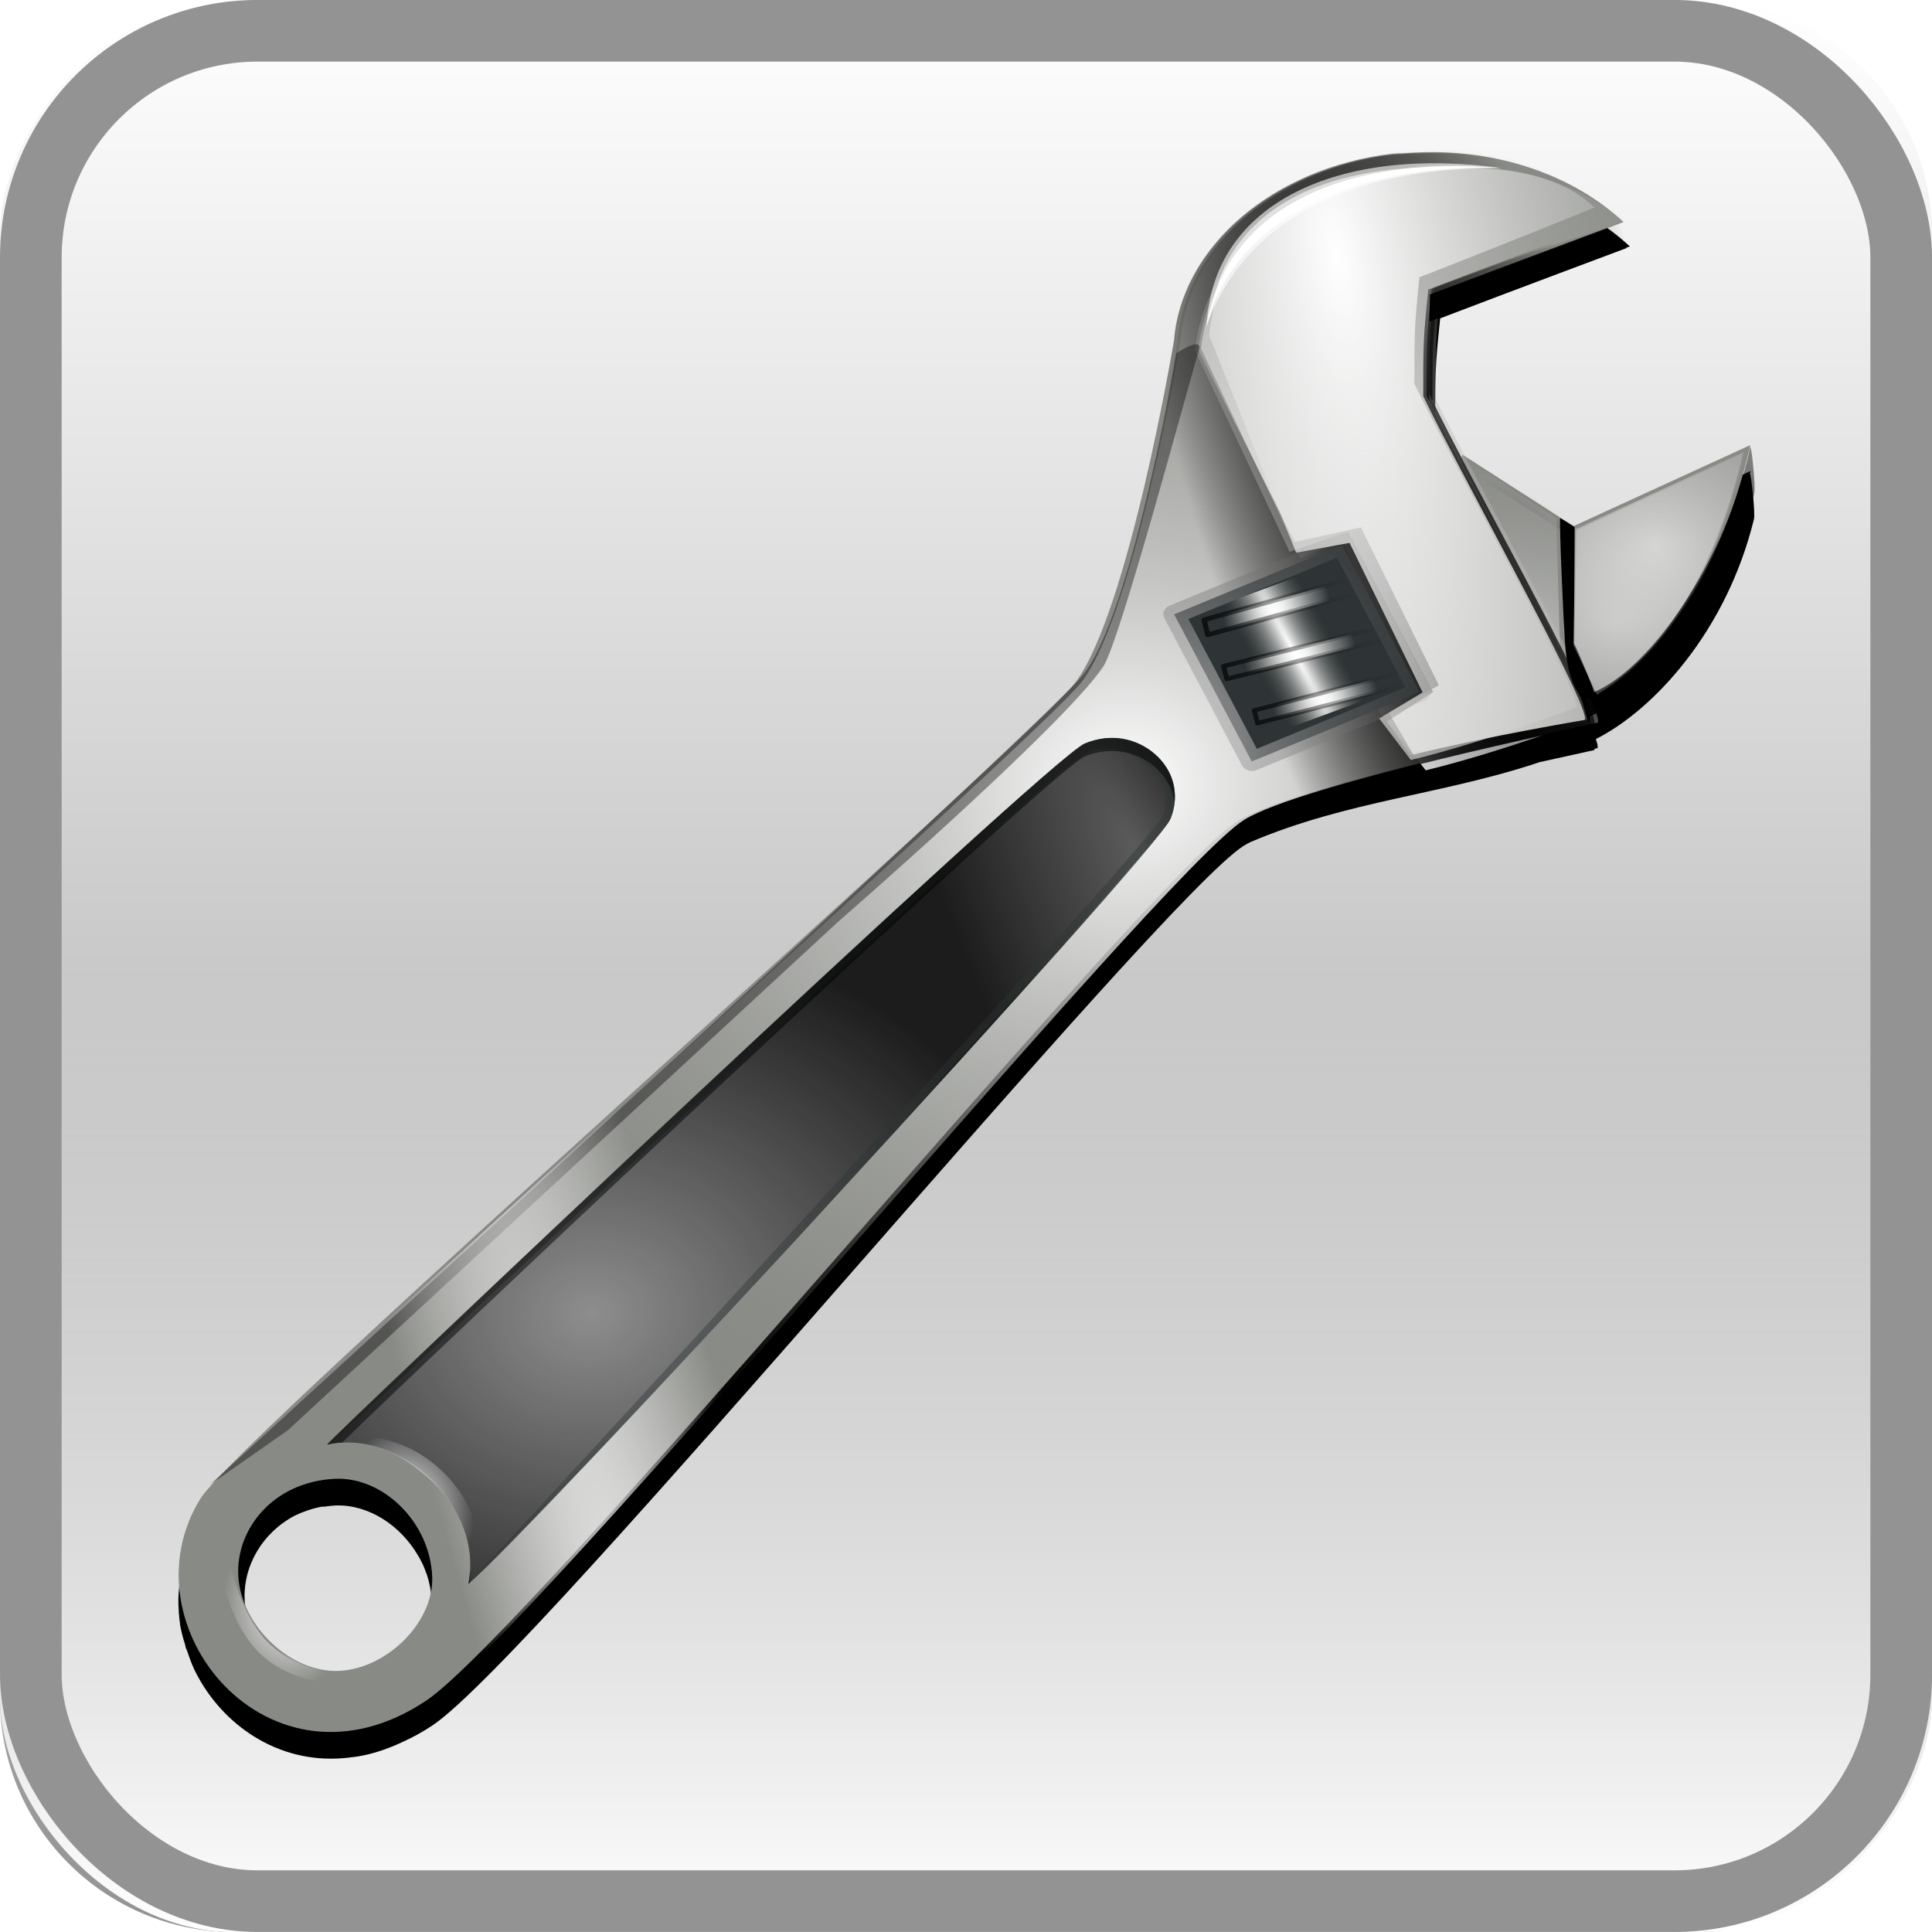 <?xml version="1.0" encoding="UTF-8" standalone="no"?>
<svg id="svg1307" xmlns:rdf="http://www.w3.org/1999/02/22-rdf-syntax-ns#" xmlns="http://www.w3.org/2000/svg" viewBox="0 0 32 32" version="1.0" xmlns:cc="http://creativecommons.org/ns#" xmlns:xlink="http://www.w3.org/1999/xlink" xmlns:dc="http://purl.org/dc/elements/1.1/">
 <defs id="defs1309">
  <linearGradient id="linearGradient6184">
   <stop id="stop6186" stop-color="#FFF" offset="0"/>
   <stop id="stop6188" stop-color="#FFF" stop-opacity="0" offset="1"/>
  </linearGradient>
  <linearGradient id="linearGradient25485">
   <stop id="stop25487" stop-color="#000" offset="0"/>
   <stop id="stop25489" stop-color="#000" stop-opacity="0" offset="1"/>
  </linearGradient>
  <linearGradient id="linearGradient13184">
   <stop id="stop13186" stop-color="#000" stop-opacity="0.667" offset="0"/>
   <stop id="stop13188" stop-color="#000" stop-opacity="0" offset="1"/>
  </linearGradient>
  <linearGradient id="linearGradient10539">
   <stop id="stop10541" stop-color="#FFF" offset="0"/>
   <stop id="stop10543" stop-color="#888a85" stop-opacity="0" offset="1"/>
  </linearGradient>
  <linearGradient id="linearGradient4174">
   <stop id="stop4176" stop-color="#FFF" offset="0"/>
   <stop id="stop4178" stop-color="#3e3e3e" stop-opacity="0" offset="1"/>
  </linearGradient>
  <filter id="filter3737" color-interpolation-filters="sRGB">
   <feGaussianBlur id="feGaussianBlur3739" stdDeviation="0.301"/>
  </filter>
  <filter id="filter3933" color-interpolation-filters="sRGB">
   <feGaussianBlur id="feGaussianBlur3935" stdDeviation="1.482"/>
  </filter>
  <filter id="filter3985" color-interpolation-filters="sRGB">
   <feGaussianBlur id="feGaussianBlur3987" stdDeviation="0.187"/>
  </filter>
  <filter id="filter3989" color-interpolation-filters="sRGB">
   <feGaussianBlur id="feGaussianBlur3991" stdDeviation="0.086"/>
  </filter>
  <filter id="filter3995" color-interpolation-filters="sRGB">
   <feGaussianBlur id="feGaussianBlur3997" stdDeviation="0.174"/>
  </filter>
  <radialGradient id="radialGradient3390" gradientUnits="userSpaceOnUse" xlink:href="#linearGradient25485" cx="154.18" cy="33.309" r="11.547" gradientTransform="matrix(0.97,-0.063,0.064,0.881,-50.714,19.652)"/>
  <radialGradient id="radialGradient3392" gradientUnits="userSpaceOnUse" xlink:href="#linearGradient25485" cx="154.18" cy="33.309" r="11.547" gradientTransform="matrix(1,0,0,0.932,3.581,-10.168)"/>
  <radialGradient id="radialGradient3394" gradientUnits="userSpaceOnUse" xlink:href="#linearGradient4174" cx="173.35" cy="29.474" r="7.125" gradientTransform="matrix(5.093,0.037,-0.033,4.588,-711.648,-118.823)"/>
  <radialGradient id="radialGradient3396" gradientUnits="userSpaceOnUse" cx="150.18" cy="56.317" r="4.696" gradientTransform="matrix(7.9,-0.133,0.103,6.099,-1031.154,-297.761)">
   <stop id="stop6820" stop-color="#FFF" offset="0"/>
   <stop id="stop6822" stop-color="#3e3e3e" stop-opacity="0" offset="1"/>
  </radialGradient>
  <radialGradient id="radialGradient3398" gradientUnits="userSpaceOnUse" cx="78.345" cy="47.897" r="59.07" gradientTransform="matrix(1.028,-0.127,0.131,0.935,-10.479,16.042)">
   <stop id="stop22833" stop-color="#FFF" offset="0"/>
   <stop id="stop22835" stop-color="#888a85" stop-opacity="0" offset="1"/>
  </radialGradient>
  <radialGradient id="radialGradient3400" gradientUnits="userSpaceOnUse" xlink:href="#linearGradient10539" cx="222.1" cy="1.235" r="16.391" gradientTransform="matrix(2.378,-0.308,1.04,6.868,-436.024,108.905)"/>
  <radialGradient id="radialGradient3402" gradientUnits="userSpaceOnUse" xlink:href="#linearGradient25485" cx="302.09" cy="-10.284" r="59.073" gradientTransform="matrix(0.286,-0.097,0.34,0.874,19.959,76.365)"/>
  <radialGradient id="radialGradient3404" gradientUnits="userSpaceOnUse" xlink:href="#linearGradient25485" cx="302.09" cy="-10.284" r="59.073" gradientTransform="matrix(0.286,-0.097,0.34,0.874,20.207,76.334)"/>
  <radialGradient id="radialGradient3406" gradientUnits="userSpaceOnUse" cx="64.035" cy="72.254" r="8.072" gradientTransform="matrix(0.354,-4.171,5.033,-1.52,-331.365,448.841)">
   <stop id="stop17581" stop-color="#FFF" offset="0"/>
   <stop id="stop17583" stop-color="#000" stop-opacity="0" offset="1"/>
  </radialGradient>
  <radialGradient id="radialGradient3408" gradientUnits="userSpaceOnUse" cx="77.371" cy="64.804" r="4.142" gradientTransform="matrix(0.719,0.052,0.124,10.146,11.772,-600.324)">
   <stop id="stop15827" stop-color="#FFF" offset="0"/>
   <stop id="stop15829" stop-color="#555753" stop-opacity="0" offset="1"/>
  </radialGradient>
  <radialGradient id="radialGradient3410" gradientUnits="userSpaceOnUse" xlink:href="#linearGradient6184" cx="94.138" cy="38.928" r="6.873" gradientTransform="matrix(0.581,0.006,-0.075,9.383,36.031,-309.666)"/>
  <linearGradient id="linearGradient3412" y2="48.539" xlink:href="#linearGradient13184" gradientUnits="userSpaceOnUse" y1="48.539" gradientTransform="matrix(0.737,-6.658052e-7,1.272726e-7,1.016,23.723,1.032)" x2="95" x1="79.735"/>
  <radialGradient id="radialGradient3414" gradientUnits="userSpaceOnUse" xlink:href="#linearGradient6184" cx="94.138" cy="38.928" r="6.873" gradientTransform="matrix(0.566,0.005,-0.073,8.025,38.463,-251.365)"/>
  <linearGradient id="linearGradient3416" y2="48.539" xlink:href="#linearGradient13184" gradientUnits="userSpaceOnUse" y1="48.539" gradientTransform="matrix(0.718,5.475357e-7,-1.861064e-8,0.869,26.477,14.374)" x2="95" x1="79.735"/>
  <radialGradient id="radialGradient3418" gradientUnits="userSpaceOnUse" xlink:href="#linearGradient6184" cx="94.138" cy="38.928" r="6.873" gradientTransform="matrix(0.603,0.005,-0.077,7.999,33.705,-255.13)"/>
  <linearGradient id="linearGradient3420" y2="48.539" xlink:href="#linearGradient13184" gradientUnits="userSpaceOnUse" y1="48.539" gradientTransform="matrix(0.765,-9.213433e-7,-8.9154829e-8,0.866,20.941,9.725)" x2="95" x1="79.735"/>
  <linearGradient id="linearGradient3422" y2="11.271" gradientUnits="userSpaceOnUse" y1="11.271" gradientTransform="matrix(1.069,-0.132,0.134,0.956,-15.573,15.396)" x2="120.07" x1="105.58">
   <stop id="stop23724" stop-color="#000" offset="0"/>
   <stop id="stop23726" stop-color="#000" stop-opacity="0" offset="1"/>
  </linearGradient>
  <linearGradient id="linearGradient3424" y2="13.185" gradientUnits="userSpaceOnUse" y1="51.132" gradientTransform="matrix(1.028,-0.127,0.134,0.956,-10.625,14.785)" x2="141.67" x1="114.74">
   <stop id="stop26371" stop-color="#000" offset="0"/>
   <stop id="stop26373" stop-color="#000" stop-opacity="0" offset="1"/>
  </linearGradient>
  <radialGradient id="radialGradient3426" gradientUnits="userSpaceOnUse" xlink:href="#linearGradient10539" cx="224.46" cy="-4.226" r="16.391" gradientTransform="matrix(2.378,-0.308,1.04,6.868,-437.145,108.106)"/>
  <radialGradient id="radialGradient3428" gradientUnits="userSpaceOnUse" cx="19.006" cy="99.121" r="4.603" gradientTransform="matrix(-1.033,0.079,-0.116,-1.358,44.296,247.808)">
   <stop id="stop34266" stop-color="#FFF" offset="0"/>
   <stop id="stop34268" stop-color="#FFF" stop-opacity="0" offset="1"/>
  </radialGradient>
  <radialGradient id="radialGradient3430" gradientUnits="userSpaceOnUse" xlink:href="#linearGradient4174" cx="174.08" cy="28.16" r="7.125" gradientTransform="matrix(4.944,-0.285,0.284,4.339,-752.285,-40.173)"/>
  <radialGradient id="radialGradient3432" gradientUnits="userSpaceOnUse" xlink:href="#linearGradient6184" cx="27.961" cy="118.94" r="54.614" gradientTransform="matrix(0.219,-0.068,0.767,2.457,-46.678,-138.764)"/>
  <radialGradient id="radialGradient3434" gradientUnits="userSpaceOnUse" fx="56.313" fy="65.785" xlink:href="#linearGradient6184" cx="62.262" cy="77.168" r="33.898" gradientTransform="matrix(0.465,1.004,-0.285,0.196,69.724,-13.486)"/>
  <radialGradient id="radialGradient3436" gradientUnits="userSpaceOnUse" xlink:href="#linearGradient6184" cx="22.596" cy="66.949" r="33.898" gradientTransform="matrix(1.028,-0.127,0.121,0.863,4.816,36.952)"/>
  <radialGradient id="radialGradient3438" gradientUnits="userSpaceOnUse" xlink:href="#linearGradient6184" cx="18.988" cy="99.099" r="4.909" gradientTransform="matrix(1.028,-0.127,0.178,1.271,-14.991,-16.391)"/>
  <linearGradient id="E" y2="1055.4" gradientUnits="userSpaceOnUse" x2="73.009" gradientTransform="matrix(1.033,0,0,1.033,-59.414,-1122.204)" y1="1086.4" x1="73.009">
   <stop id="stop4324" stop-color="#fff" offset="0"/>
   <stop id="stop4326" stop-color="#939393" offset="1"/>
  </linearGradient>
  <linearGradient id="F" y2="1070.9" xlink:href="#linearGradient6184" gradientUnits="userSpaceOnUse" x2="73.009" gradientTransform="matrix(1.033,0,0,1.033,-59.414,-1090.204)" y1="1086.4" x1="73.009"/>
 </defs>
 <g id="layer1" transform="translate(0,-96)">
  <g id="g46412" style="enable-background:new;" transform="translate(-2.5001168e-4,96)">
   <g id="g4276">
    <rect id="rect4364" style="enable-background:new;" transform="scale(1,-1)" ry="3.878" width="32" y="-32" x="0" height="32" fill="url(#E)"/>
    <rect id="rect4366" style="enable-background:new;" ry="3.878" height="32" width="32" y="0.001" x="0" fill="url(#F)"/>
    <rect id="rect4426" stroke-linejoin="round" style="enable-background:new;" ry="3.755" height="30.979" width="30.979" stroke="#939393" stroke-linecap="round" y="0.51" x="0.511" stroke-width="1.021" fill="none"/>
   </g>
  </g>
  <path id="path2276" d="m-228.92-67.272,0-2.795,0,2.795z" fill-opacity="0.757" fill-rule="nonzero" fill="#FFF"/>
  <path id="path2191" d="m65.691-129.46,0-2.795,0,2.795z" fill-opacity="0.757" fill-rule="nonzero" fill="#FFF"/>
  <path id="path2860" opacity="0.061" fill="none" d="m-52.477-94.134c-5.34,0-9.656,4.317-9.656,9.656v8.375h-48.25c-5.34,0-9.656,4.285-9.656,9.625v40.75c0,5.34,4.317,9.625,9.656,9.625h57.906,37.562,1.062c5.34,0,9.625-4.285,9.625-9.625v-58.75c0-5.34-4.285-9.656-9.625-9.656h-38.625z"/>
  <path id="path2985" d="m-91.317-199.1,0-2.795,0,2.795z" fill-opacity="0.757" fill-rule="nonzero" fill="#FFF"/>
  <path id="path3206" d="m-210.82-285.73,0-2.795,0,2.795z" fill-opacity="0.757" fill-rule="nonzero" fill="#FFF"/>
  <path id="path3946" d="m35.772-219.97,0-2.795,0,2.795z" fill-opacity="0.757" fill-rule="nonzero" fill="#FFF"/>
  <path id="path1561" d="m-56.853-146.08,0-1.527,0,1.527z" fill-opacity="0.757" fill-rule="nonzero" fill="#FFF"/>
  <rect id="rect1327" opacity="0.578" fill-rule="nonzero" height="0" width="1" y="-202.68" x="-114.34" fill="#FFF"/>
  <rect id="rect2482" opacity="0.578" fill-rule="nonzero" height="0" width="1" y="-230.21" x="-149.46" fill="#FFF"/>
  <path id="path2494" d="m-308.4-303.42,0-2.795,0,2.795z" fill-opacity="0.757" fill-rule="nonzero" fill="#FFF"/>
  <g id="g3353" fill-rule="evenodd" transform="matrix(0.22,0,0,0.214,1.846,98.098)">
   <path id="path3762" stroke-linejoin="round" d="m99.787,3.875c-0.388,0.001-0.764,0.011-1.156,0.031-0.041,0.002-0.084-0.002-0.125,0-0.229,0.013-1.084,0.055-1.156,0.062-0.063,0.007-0.153-0.005-0.219,0-0.071,0.008-0.148,0.023-0.219,0.031-0.641,0.079-1.289,0.184-1.906,0.312-7.767,1.432-13.666,6.637-14.844,12.906-0.052,0.265-0.091,0.543-0.125,0.812-0.021,0.177-0.049,0.353-0.062,0.531-0.005,0.033-0.026,0.092-0.031,0.125,0,0-3.381,20.71-7.375,26.281-0.098,0.137-0.232,0.332-0.438,0.562-1.44,1.508-4.713,4.672-8.781,8.594-15.887,15.088-47.183,43.767-54.906,52-0.09,0.085-1.062,1-1.062,1l0.406-0.281c-0.53,0.587-0.929,1.042-1.094,1.312-0.745,1.224-1.225,2.509-1.469,3.812-0.004,0.02,0.004,0.043,0,0.062-0.055,0.305-0.095,0.6-0.125,0.906-0.003,0.03,0.003,0.064,0,0.094-0.028,0.307-0.059,0.631-0.062,0.938-0,0.011,0,0.021,0,0.031-0.002,0.305,0.01,0.603,0.031,0.906,0.001,0.021-0.001,0.042,0,0.062,0.023,0.303,0.048,0.607,0.094,0.906,0.003,0.021-0.003,0.042,0,0.062,0.047,0.299,0.119,0.581,0.188,0.875,0.051,0.226,0.124,0.433,0.188,0.656,0.027,0.092,0.034,0.19,0.062,0.281,0.007,0.022,0.024,0.04,0.031,0.062,0.017,0.053,0.045,0.103,0.062,0.156,0.174,0.525,0.354,1.065,0.594,1.562,0.01,0.02,0.021,0.042,0.031,0.062,2.014,4.121,6.216,7.114,11.125,6.688,0.262-0.017,0.546-0.056,0.812-0.094,0.01-0.002,0.021,0.002,0.031,0,0.072-0.01,0.147-0.019,0.219-0.031,1.128-0.184,2.292-0.58,3.469-1.156,0.728-0.339,1.45-0.746,2.188-1.25,7.777-5.322,54.752-63.992,61.094-68.094,0.136-0.088,0.33-0.19,0.5-0.281,7.346-3.211,14.401-3.648,21.781-6.188,2.389-0.546,4-0.906,4-0.906,0.005,0.001,0.026-0.001,0.031,0,0.004-0,0.027,0.001,0.031,0,0.003-0.002,0.028-0.029,0.031-0.031,0.002-0.004,0.03-0.027,0.031-0.031,0.001-0.005-0.001-0.025,0-0.031,0.001-0.006,0.001-0.022,0-0.031,0.003-0.001,0.125-0.031,0.125-0.031,0.162,0.036,0.139-0.207-0.031-0.719,4.289-2.226,9.821-8.274,11.906-17.031,0.101-0.424-0.194-3.349-0.312-3.531,0.015-0.064,0.048-0.123,0.062-0.188l-13.312,6.281-8.219-5.469c-0.887-1.739-1.712-3.32-2.219-4.406,0-4.128-0.003-4.478,0.375-8.219,5.075-1.998,14.031-5.438,14.031-5.438-0.011-0.01-0.021-0.021-0.031-0.031,0.013-0.005,0.281-0.094,0.281-0.094-3.47-3.331-8.72-5.42-14.533-5.397zm-82.844,102.84c2.457-0.058,4.838,1.56,6.156,3.906,0.109,0.199,0.219,0.385,0.312,0.594,0.01,0.022,0.022,0.041,0.031,0.062,0.092,0.21,0.175,0.437,0.25,0.656,0.008,0.022,0.024,0.041,0.031,0.062,0.121,0.364,0.212,0.742,0.281,1.125,0.032,0.167,0.041,0.33,0.062,0.5,0.023,0.197,0.054,0.394,0.062,0.594,0.127,3.16-2.739,6.436-6,7.156-0.165,0.022-0.334,0.023-0.5,0.031-3.652,0.191-7.365-3.465-7.594-7.281-0.157-2.629,1.265-5.261,3.781-6.625,0.611-0.3,1.306-0.549,2.031-0.688,0.061-0.009,0.126,0.007,0.188,0,0.295-0.045,0.595-0.077,0.906-0.094z" filter="url(#filter3933)" stroke="url(#radialGradient3390)" stroke-linecap="round" stroke-miterlimit="4" stroke-dasharray="none" stroke-width="1.578" fill="#000"/>
   <g id="g8758" transform="matrix(0.97,-0.063,0.069,0.945,-53.464,27.489)">
    <path id="path3285" stroke-linejoin="round" d="m181.68,9.099-14.132,5.699-8.155-6.393c-1.071,1.417-1.886,21.693,3.102,21.521,9.132-0.316,15.806-9.326,19.185-20.827z" stroke="url(#radialGradient3392)" stroke-linecap="round" stroke-miterlimit="4" stroke-dasharray="none" stroke-width="1.644" fill="#888a85"/>
    <path id="path3293" opacity="0.514" d="m181.16,9.76-13.406,5.406-0.844,9.438,1.531,4.156c5.846-3.223,10.196-10.413,12.719-19z" fill="url(#radialGradient3394)"/>
    <path id="path5936" opacity="0.514" d="m159.32,8.597c-0.004,0.006-0.027,0.025-0.031,0.031-0.008,0.013-0.023,0.047-0.031,0.062-1.039,2.097-1.735,21.607,3.156,21.437,1.081-0.037,2.146-0.198,3.156-0.469l0.688-15.594-6.938-5.469z" fill="url(#radialGradient3396)"/>
   </g>
   <path id="path2388" fill="#888a85" d="m96.407,2.093c-9.007,1.107-15.854,7.228-16.414,14.462-0.005,0.033-0.02,0.102-0.025,0.135,0,0-3.373,20.719-7.367,26.291-3.135,4.373-63.057,58.538-65.88,63.174-5.963,9.791,5.157,23.754,16.954,15.682,7.777-5.322,54.735-63.976,61.077-68.077,4.287-2.772,26.555-7.519,26.555-7.519,1.298,0.292-9.279-18.991-12.125-25.089,0-4.142-0.009-4.478,0.373-8.255,5.027-1.982,14.281-5.515,14.281-5.515-3.698-3.563-9.424-5.708-15.7-5.379-0.041,0.002-0.092,0.005-0.133,0.007-0.229,0.013-1.058,0.052-1.131,0.059-0.063,0.007-0.167,0.007-0.233,0.012-0.071,0.008-0.162,0.003-0.233,0.012zm-79.614,102.56c3.652-0.191,7.186,3.355,7.355,7.563,0.14,3.481-3.341,7.11-6.993,7.301-3.652,0.191-7.375-3.48-7.603-7.296-0.219-3.667,2.625-7.325,7.241-7.567z"/>
   <path id="path21956" fill="url(#radialGradient3398)" d="M96.92,1.993c-9.007,1.107-15.854,7.228-16.414,14.462-0.005,0.033-0.02,0.102-0.025,0.135,0,0-3.373,20.719-7.367,26.291-3.135,4.373-63.057,58.538-65.88,63.174-5.963,9.791,5.157,23.754,16.954,15.682,7.777-5.322,54.735-63.976,61.077-68.077,4.287-2.772,26.555-7.519,26.555-7.519,1.298,0.292-9.279-18.991-12.125-25.089,0-4.142-0.009-4.478,0.373-8.255,5.027-1.982,14.281-5.515,14.281-5.515-3.698-3.563-9.424-5.708-15.7-5.379-0.041,0.002-0.092,0.005-0.133,0.007-0.229,0.013-1.058,0.052-1.131,0.059-0.063,0.007-0.167,0.007-0.233,0.012-0.071,0.008-0.162,0.003-0.233,0.012zm-79.614,102.56c3.652-0.191,7.186,3.355,7.355,7.563,0.14,3.481-3.341,7.11-6.993,7.301-3.652,0.191-7.375-3.48-7.603-7.296-0.219-3.667,2.625-7.325,7.241-7.567z"/>
   <path id="path9661" fill="url(#radialGradient3400)" d="m82.023,17.158,7.477,16.244,3.184-1.357,5.283,11.83-2.618,1.243,3.598,4.701c5.944-1.49,12.355-4.035,12.355-4.035,0.005,0.001,0.028-0.002,0.032-0.002,0.004-0.001,0.029-0,0.032-0.002,0.003-0.003,0.028-0.029,0.031-0.032,0.002-0.005-0.003-0.026-0.002-0.031,0.002-0.011,0.028-0.049,0.029-0.063-0.025-1.779-9.537-19.21-12.207-24.952-0.003-4.141,0.004-4.474,0.381-8.251,4.999-1.978,14.229-5.108,14.229-5.108-3.67-3.564-11.23-5.119-16.871-4.073-8.853,1.643-14.11,6.933-14.926,13.887z"/>
   <path id="path23730" fill="url(#radialGradient3402)" d="M95.38,2.308c-8.487,1.434-14.841,7.382-15.38,14.334-0.005,0.033-0.011,0.091-0.015,0.123-0,0-3.371,20.721-7.365,26.293-3.135,4.373-63.075,58.53-65.898,63.166-5.963,9.791,5.172,23.757,16.969,15.685,7.777-5.322,54.751-63.973,61.093-68.074,4.287-2.772,26.528-7.535,26.528-7.535,0.005,0.001,0.032,0.025,0.036,0.026,0.004-0,0.028-0.003,0.032-0.004,0.003-0.002,0.025-0.031,0.028-0.034,0.002-0.004,0.026-0.029,0.028-0.034,0.001-0.005-0.005-0.024-0.004-0.03,0.002-0.019-0.011-0.066-0.013-0.09-0.179-2.02-9.557-19.213-12.214-24.906,0-4.142-0.002-4.478,0.38-8.255,5.027-1.982,14.259-5.532,14.259-5.532-3.698-3.563-9.409-5.685-15.686-5.357-0.041,0.002-0.092-0.016-0.133-0.014-0.229,0.013-1.06,0.072-1.133,0.079-0.063,0.007-0.163-0.007-0.229-0.002-0.062,0.007-0.159,0.023-0.225,0.028-0.352,0.043-0.715,0.073-1.06,0.131zm1.356,1.048c5.605-0.962,12.945,0.218,16.569,3.728,0,0-9.163,3.542-14.163,5.52-0.377,3.776-0.383,4.113-0.38,8.255,2.649,5.697,12.01,22.904,12.182,24.91,0,0.007,0.004,0.023,0.004,0.03-0.005,0.011-0.018,0.053-0.024,0.064,0,0.003,0.004,0.027,0.004,0.03-0.007,0.007-0.027,0.032-0.028,0.034-0.007,0-0.03,0.004-0.032,0.004-0.003,0-0.029,0.004-0.032,0.004,0,0-7.109,1.218-13.053,2.708l-1.776-2.586,3.497-2.295-6.394-12.393-4.413,1.531-7.128-15.599c0.817-6.954,6.066-12.239,14.92-13.882,0.088-0.016,0.164-0.046,0.253-0.062zm-81.089,101.49c0.37-0.069,0.764-0.092,1.161-0.113,3.652-0.191,7.194,3.333,7.364,7.54,0.14,3.481-3.363,7.12-7.016,7.312-3.652,0.191-7.363-3.483-7.591-7.3-0.201-3.352,2.151-6.705,6.083-7.439z"/>
   <path id="path27250" fill="url(#radialGradient3404)" d="M95.628,2.277c-8.487,1.434-14.842,7.382-15.38,14.334-0.005,0.033-0.011,0.091-0.015,0.123-0,0-3.371,20.721-7.365,26.293-3.135,4.373-63.075,58.533-65.898,63.163-5.963,9.79,5.172,23.76,16.968,15.69,7.778-5.32,54.751-63.974,61.093-68.075,4.287-2.773,26.529-7.535,26.529-7.535,0.005,0.001,0.032,0.025,0.036,0.026,0.004-0,0.028-0.003,0.032-0.004,0.003-0.002,0.025-0.031,0.028-0.034,0.002-0.004,0.026-0.029,0.028-0.034,0.001-0.005-0.005-0.024-0.004-0.03,0.002-0.019-0.011-0.066-0.013-0.09-0.179-2.02-9.557-19.213-12.214-24.906,0-4.142-0.002-4.478,0.38-8.255,5.027-1.982,14.259-5.532,14.259-5.532-3.698-3.563-9.409-5.685-15.686-5.357-0.041,0.002-0.092-0.016-0.133-0.014-0.229,0.013-1.06,0.072-1.133,0.079-0.063,0.007-0.163-0.007-0.229-0.002-0.062,0.007-0.159,0.023-0.225,0.028-0.352,0.043-0.715,0.073-1.06,0.131zm1.356,1.048c5.605-0.962,12.945,0.218,16.569,3.728,0,0-9.163,3.542-14.163,5.52-0.377,3.776-0.383,4.113-0.38,8.255,2.649,5.697,12.01,22.904,12.182,24.91,0,0.007,0.004,0.023,0.004,0.03-0.005,0.011-0.018,0.053-0.024,0.064,0,0.003,0.004,0.027,0.004,0.03-0.007,0.007-0.027,0.032-0.028,0.034-0.007,0-0.03,0.004-0.032,0.004-0.003,0-0.029,0.004-0.032,0.004,0,0-7.109,1.218-13.053,2.708l-1.875-3.279,3.778-2.095-5.867-12.224-4.973,1.132-7.279-14.877c0.817-6.954,6.066-12.239,14.92-13.882,0.088-0.016,0.164-0.046,0.253-0.062zm-81.089,101.49c0.37-0.069,0.764-0.092,1.161-0.113,3.652-0.191,7.194,3.333,7.364,7.54,0.14,3.481-3.363,7.12-7.016,7.312-3.652,0.191-7.363-3.483-7.591-7.3-0.201-3.352,2.151-6.705,6.083-7.439z"/>
   <g id="g22839" transform="matrix(1.028,-0.127,0.134,0.956,-10.625,14.785)">
    <rect id="rect10551" stroke-linejoin="round" stroke-dasharray="none" transform="matrix(0.956,-0.292,0.31,0.951,0,0)" height="13.095" width="13.4" stroke="url(#radialGradient3406)" stroke-linecap="round" stroke-miterlimit="4" y="58" x="68.625" stroke-width="1.544" fill="#2e3436"/>
    <rect id="rect14950" transform="matrix(0.968,-0.252,0.307,0.952,0,0)" height="11.043" width="7.725" y="55.691" x="71.563" fill="url(#radialGradient3408)"/>
    <rect id="rect10553" stroke-linejoin="round" ry="0" stroke-dasharray="none" transform="matrix(0.986,-0.166,0.087,0.996,0,0)" height="1.233" width="11.255" stroke="url(#linearGradient3412)" stroke-linecap="round" stroke-miterlimit="4" y="49.743" x="82.512" stroke-width="0.384" fill="url(#radialGradient3410)"/>
    <rect id="rect14938" stroke-linejoin="round" stroke-dasharray="none" transform="matrix(0.989,-0.146,0.099,0.995,0,0)" ry="0" height="1.054" width="10.96" stroke="url(#linearGradient3416)" stroke-linecap="round" stroke-miterlimit="4" y="56.036" x="83.728" stroke-width="0.351" fill="url(#radialGradient3414)"/>
    <rect id="rect14944" stroke-linejoin="round" ry="0" stroke-dasharray="none" transform="matrix(0.991,-0.137,0.106,0.994,0,0)" height="1.051" width="11.672" stroke="url(#linearGradient3420)" stroke-linecap="round" stroke-miterlimit="4" y="51.249" x="81.908" stroke-width="0.361" fill="url(#radialGradient3418)"/>
   </g>
   <path id="rect22846" d="m99.268,12.983,14.248-5.5,0.644,1.69-14.931,5.916,0.039-2.106z" filter="url(#filter3737)" fill="url(#linearGradient3422)"/>
   <path id="rect25493" fill="url(#linearGradient3424)" d="m110.63,44.083c4.16-0.789,10.66-9.472,12.739-19.224,0.092-0.434,0.426,3.058,0.315,3.523-2.145,9.006-7.929,15.153-12.264,17.217-0.256,0.122,0.03,1.726-0.791-1.516z"/>
   <path id="path27254" d="m82.637,16.144,6.55,16.828,4.025-0.757,5.498,11.568-3.265,2.027,2.381,3.209c5.944-1.49,12.355-4.035,12.355-4.035,0.005,0.001,0.028-0.002,0.032-0.002,0.004-0.001,0.029-0,0.032-0.002,0.003-0.003,0.028-0.029,0.031-0.032,0.002-0.005-0.003-0.026-0.002-0.031,0.002-0.011,0.028-0.049,0.029-0.063-0.025-1.779-9.537-19.21-12.207-24.952-0.003-4.141,0.004-4.474,0.381-8.251,4.999-1.978,13.185-5.392,13.185-5.392-3.68-3.564-10-3.451-15.638-2.405-8.853,1.643-12.568,5.335-13.385,12.29z" filter="url(#filter3985)" fill="url(#radialGradient3426)"/>
   <path id="rect30766" opacity="0.385" d="m7.394,105.13s61.606-57.799,65.595-62.51c3.831-4.524,7.179-25.084,7.179-25.084s2.099-1.422,1.698-0.189c-0.55,1.69-5.893,22.437-7.204,24.452-2.988,4.59-19.946,19.731-19.946,19.731l-41.434,39.364-5.888,4.236z" fill="#000"/>
   <path id="path34274" opacity="0.894" d="m17.911,120.66s-4.759,0.075-7.266-3.075-2.716-7.961-2.716-7.961l0.55-0.824s0.495,4.826,2.753,7.875c2.301,3.108,7.238,3.284,7.161,3.413l-0.483,0.572z" fill="url(#radialGradient3428)"/>
   <path id="path34280" fill="#000" d="m109.07,30.296c-0.083,0.269,0.262,8.337,0.313,8.622,0.12,4.43,1.171,4.698,1.286,5.492,0.856-0.326,0.275,0.08,1.046-0.396-0.074-0.387-1.164-3.088-1.614-4.056,0.039-2.203,0.046-8.383,0.055-8.969-0.416-0.278-0.575-0.389-1.085-0.692z"/>
   <path id="path34301" opacity="0.514" d="m122.86,25.195-12.635,5.953-0.167,8.973,1.772,3.832c5.45-3.414,9.174-10.484,11.03-18.759z" fill="url(#radialGradient3430)"/>
   <path id="path3752" fill="url(#radialGradient3432)" d="M95.628,2.277c-8.487,1.434-14.842,7.382-15.38,14.334-0.005,0.033-0.011,0.091-0.015,0.123-0,0-3.371,20.721-7.365,26.293-3.135,4.373-63.075,58.533-65.898,63.163-5.963,9.79,5.172,23.76,16.968,15.69,7.778-5.32,54.751-63.974,61.093-68.075,4.287-2.773,26.529-7.535,26.529-7.535,0.005,0.001,0.032,0.025,0.036,0.026,0.004-0,0.028-0.003,0.032-0.004,0.003-0.002,0.025-0.031,0.028-0.034,0.002-0.004,0.026-0.029,0.028-0.034,0.001-0.005-0.005-0.024-0.004-0.03,0.002-0.019-0.011-0.066-0.013-0.09-0.179-2.02-9.557-19.213-12.214-24.906,0-4.142-0.002-4.478,0.38-8.255,5.027-1.982,14.259-5.532,14.259-5.532-3.698-3.563-9.409-5.685-15.686-5.357-0.041,0.002-0.092-0.016-0.133-0.014-0.229,0.013-1.06,0.072-1.133,0.079-0.063,0.007-0.163-0.007-0.229-0.002-0.062,0.007-0.159,0.023-0.225,0.028-0.352,0.043-0.715,0.073-1.06,0.131zm1.356,1.048c5.605-0.962,12.945,0.218,16.569,3.728,0,0-9.163,3.542-14.163,5.52-0.377,3.776-0.383,4.113-0.38,8.255,2.649,5.697,12.01,22.904,12.182,24.91,0,0.007,0.004,0.023,0.004,0.03-0.005,0.011-0.018,0.053-0.024,0.064,0,0.003,0.004,0.027,0.004,0.03-0.007,0.007-0.027,0.032-0.028,0.034-0.007,0-0.03,0.004-0.032,0.004-0.003,0-0.029,0.004-0.032,0.004,0,0-7.109,1.218-13.053,2.708l-1.875-3.279,3.778-2.095-5.867-12.224-4.973,1.132-7.279-14.877c0.817-6.954,6.066-12.239,14.92-13.882,0.088-0.016,0.164-0.046,0.253-0.062zm-81.089,101.49c0.37-0.069,0.764-0.092,1.161-0.113,3.652-0.191,7.194,3.333,7.364,7.54,0.14,3.481-3.363,7.12-7.016,7.312-3.652,0.191-7.363-3.483-7.591-7.3-0.201-3.352,2.151-6.705,6.083-7.439z"/>
   <path id="path30758" fill="#888a85" d="m16.232,102.01c5.543-1.305,11.85,4.911,10.635,10.771,4.149-3.435,51.889-56.678,52.879-59.24,1.516-3.923-2.578-7.468-6.472-5.797-2.716,1.165-57.402,54.352-57.041,54.267z"/>
   <path id="path7295" opacity="0.8" d="m16.232,102.01c5.543-1.305,11.85,4.911,10.635,10.771,4.149-3.435,51.889-56.678,52.879-59.24,1.516-3.923-2.578-7.468-6.472-5.797-2.716,1.165-57.402,54.352-57.041,54.267z" fill="#000"/>
   <path id="path4003" opacity="0.277" d="m16.232,102.01c5.543-1.305,11.85,4.911,10.635,10.771,4.149-3.435,51.889-56.678,52.879-59.24,1.516-3.923-2.578-7.468-6.472-5.797-2.716,1.165-57.402,54.352-57.041,54.267z" fill="url(#radialGradient3434)"/>
   <path id="path1773" opacity="0.5" d="m16.232,102.01c5.543-1.305,11.85,4.911,10.635,10.771,4.149-3.435,51.889-56.678,52.879-59.24,1.516-3.923-2.578-7.468-6.472-5.797-2.716,1.165-57.402,54.352-57.041,54.267z" fill="url(#radialGradient3436)"/>
   <path id="path2271" opacity="0.404" d="m73.188,47.862c0.304-0.187,2.876-1.47,5.25,0.62,2.027,1.784,1.754,3.63,1.189,5.291-0.273,0.802-22.19,25.655-26.125,30.176-1.935,2.224-8.555,9.46-14.63,16.145-6.129,6.744-11.884,12.594-11.884,12.594s51.929-57.888,52.243-59.467c0.46-2.315-0.488-3.052-1.27-3.792-0.797-0.754-2.198-1.596-4.106-1.209-2.631,0.534-56.502,53.332-57.521,53.719,0,0,12.936-12.809,26.589-25.983,13.653-13.164,28.021-26.703,30.265-28.085z" fill="#2e3436"/>
   <path id="path2660" fill="url(#radialGradient3438)" d="m16.748,101.47s4.296-1.031,7.966,2.409c4.014,3.762,2.793,8.242,2.793,8.242l-0.646,0.771s0.353-1.714-0.064-3.396c-0.417-1.682-1.304-3.41-2.815-4.801-1.489-1.371-2.901-2.253-4.434-2.582-1.534-0.328-3.277-0.091-3.242-0.157l0.442-0.485z"/>
   <path id="path6192" fill="url(#radialGradient3438)" d="m16.748,101.47s4.296-1.031,7.966,2.409c4.014,3.762,2.793,8.242,2.793,8.242l-0.646,0.771s0.353-1.714-0.064-3.396c-0.417-1.682-1.304-3.41-2.815-4.801-1.489-1.371-2.901-2.253-4.434-2.582-1.534-0.328-3.277-0.091-3.242-0.157l0.442-0.485z"/>
   <path id="path3939" d="M104.61,3.194c-11.994-0.989-20.744,3.166-22.16,12.269,1.647-6.957,8.949-12.606,22.16-12.269z" filter="url(#filter3989)" fill="#FFF"/>
   <path id="path3993" opacity="0.777" d="M104.61,3.194c-12.145-1.713-21.738,2.654-22.16,12.269,2.31-6.836,8.949-12.334,22.16-12.269z" filter="url(#filter3995)" fill="#FFF"/>
   <path id="path4001" opacity="0.777" d="m99.812,3.156c-4.782-0.029-8.939,0.972-11.938,3-2.555,1.728-4.287,4.179-4.906,7.312,2.491-5.18,7.771-9.292,16.844-10.312z" filter="url(#filter3995)" fill="#FFF"/>
   <path id="path3741" opacity="0.5" d="m75.435,47.312c-0.706-0.022-1.426,0.124-2.156,0.438-2.716,1.165-57.392,54.335-57.031,54.25,0.377-0.089,0.744-0.135,1.125-0.156,5.832-5.884,53.364-52.003,55.906-53.094,3.117-1.338,6.357,0.666,6.75,3.531,0.257-2.664-1.944-4.888-4.594-4.969zm-48.438,64.375c-0.019,0.367-0.049,0.727-0.125,1.094,0.023-0.019,0.099-0.071,0.125-0.094,0.001-0.011-0.001-0.021,0-0.031,0.016-0.325,0.026-0.646,0-0.969z" fill="#000"/>
  </g>
 </g>
</svg>
